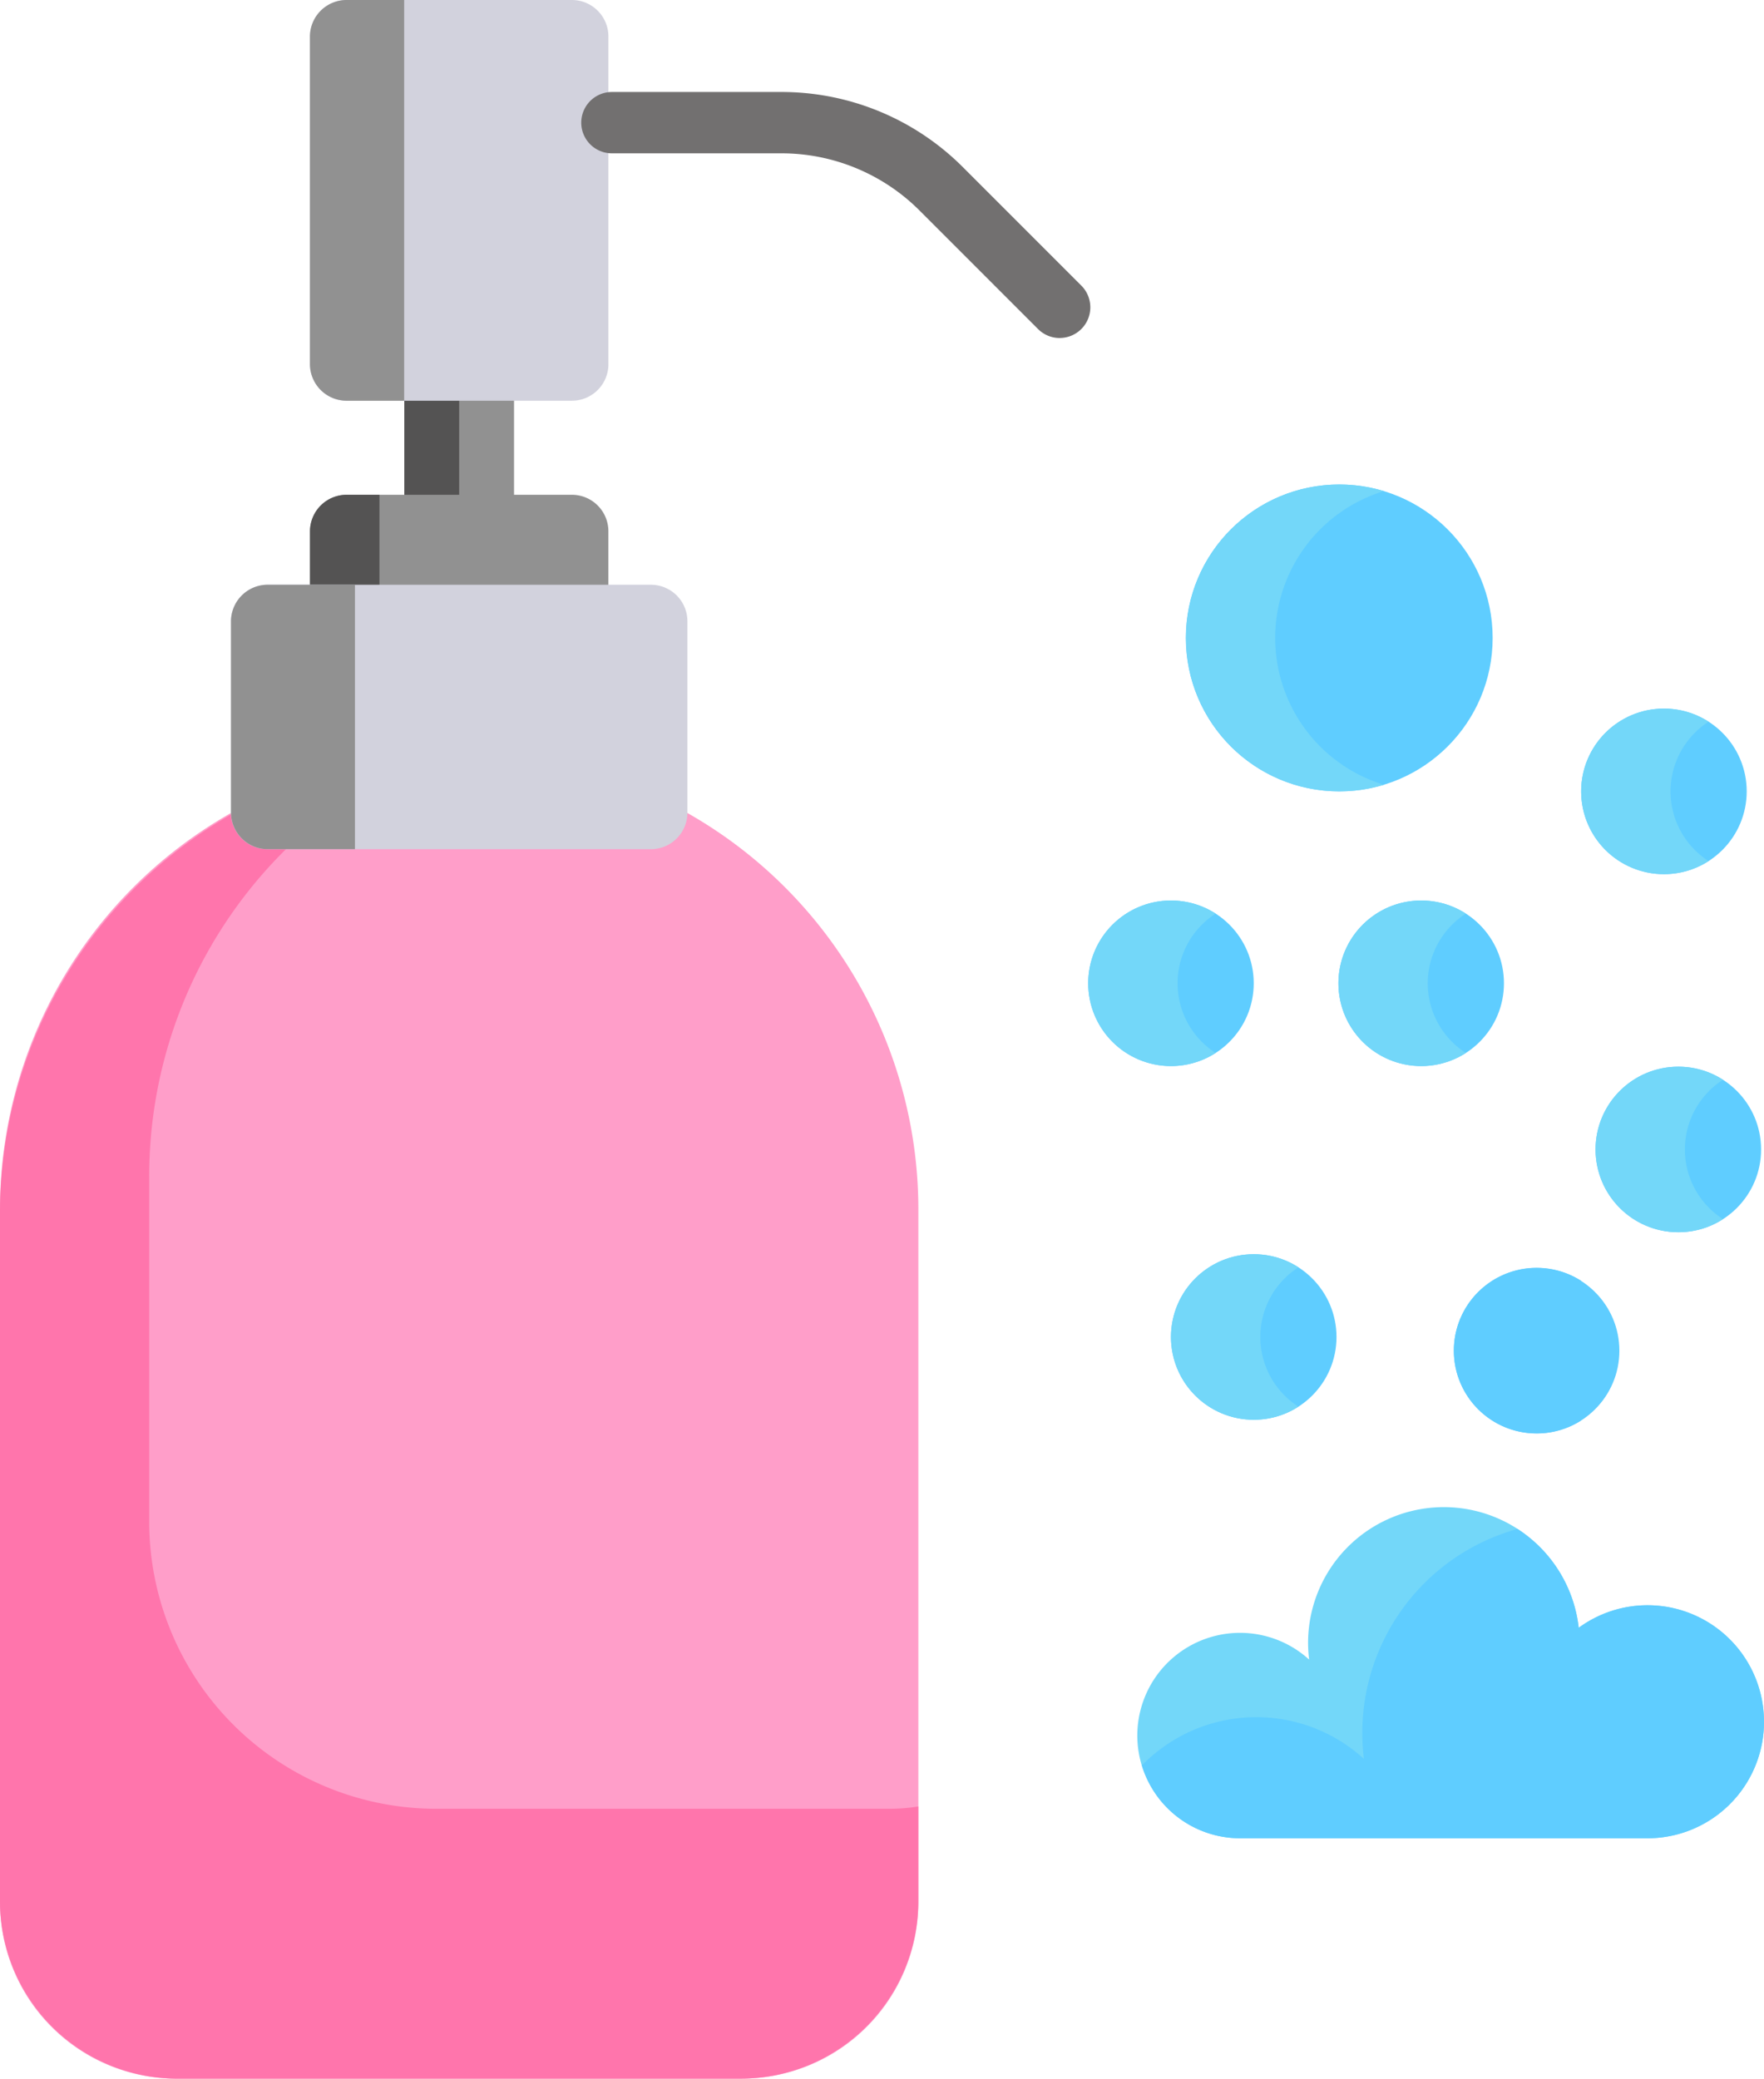 <svg xmlns="http://www.w3.org/2000/svg" width="110.449" height="130.133" viewBox="0 0 110.449 130.133">
  <g id="Group_739" data-name="Group 739" transform="translate(-624.08 -1823.473)">
    <g id="beauty" transform="translate(624.08 1823.473)">
      <path id="Path_961" data-name="Path 961" d="M53.408,268.6h35.42a11.041,11.041,0,0,0,11.04-11.04V214.187a28.526,28.526,0,0,0-28.526-28.527h-.449a28.526,28.526,0,0,0-28.526,28.527v43.377a11.041,11.041,0,0,0,11.04,11.04Zm0,0" transform="translate(-42.367 -138.472)" fill="#ff9ec9"/>
      <path id="Path_962" data-name="Path 962" d="M68.989,185.973A28.755,28.755,0,0,0,51.71,212.34v21.631a17.971,17.971,0,0,0,17.971,17.97h28.4a11.233,11.233,0,0,0,1.783-.144v5.912A11.128,11.128,0,0,1,88.74,268.837H53.494A11.127,11.127,0,0,1,42.367,257.71V214.644a28.751,28.751,0,0,1,26.622-28.671Zm0,0" transform="translate(-42.367 -138.705)" fill="#ff75ac"/>
      <path id="Path_963" data-name="Path 963" d="M148.839,86.945h-6.87V99.151h6.87Zm0,0" transform="translate(-116.654 -64.847)" fill="#919191"/>
      <path id="Path_964" data-name="Path 964" d="M158.919,86.945h-3.435V99.151h3.435Zm0,0" transform="translate(-130.169 -64.847)" fill="#545353"/>
      <path id="Path_965" data-name="Path 965" d="M121.01,139.279h14.112a2.287,2.287,0,0,0,2.287-2.287V124.158a2.287,2.287,0,0,0-2.287-2.287H121.01a2.287,2.287,0,0,0-2.287,2.287v12.833A2.287,2.287,0,0,0,121.01,139.279Zm0,0" transform="translate(-99.316 -90.896)" fill="#919191"/>
      <path id="Path_966" data-name="Path 966" d="M177.429,121.871h2.048v17.408h-2.048a2.3,2.3,0,0,1-2.3-2.3v-12.8A2.3,2.3,0,0,1,177.429,121.871Zm0,0" transform="translate(-155.719 -90.896)" fill="#545353"/>
      <path id="Path_967" data-name="Path 967" d="M121.01,25.087h14.112A2.287,2.287,0,0,0,137.41,22.8V2.287A2.287,2.287,0,0,0,135.122,0H121.01a2.287,2.287,0,0,0-2.287,2.287V22.8A2.287,2.287,0,0,0,121.01,25.087Zm0,0" transform="translate(-99.316 0)" fill="#d2d2dd"/>
      <path id="Path_968" data-name="Path 968" d="M101.545,160.586h24.007a2.287,2.287,0,0,0,2.287-2.287V146.319a2.288,2.288,0,0,0-2.287-2.287H101.545a2.288,2.288,0,0,0-2.287,2.287V158.3A2.288,2.288,0,0,0,101.545,160.586Zm0,0" transform="translate(-84.798 -107.424)" fill="#d2d2dd"/>
      <path id="Path_969" data-name="Path 969" d="M183.465,144.031h5.461v16.554h-5.461a2.3,2.3,0,0,1-2.3-2.3V146.334A2.3,2.3,0,0,1,183.465,144.031Zm0,0" transform="translate(-166.701 -107.424)" fill="#919191"/>
      <path id="Path_970" data-name="Path 970" d="M29.954,38.06a1.92,1.92,0,0,0,1.358-3.277L23.919,27.39A16.044,16.044,0,0,0,12.5,22.66H1.919a1.92,1.92,0,1,0,0,3.84H12.5a12.227,12.227,0,0,1,8.7,3.6L28.6,37.5a1.91,1.91,0,0,0,1.357.562Zm0,0" transform="translate(36.395 -16.901)" fill="#727070"/>
      <path id="Path_971" data-name="Path 971" d="M171.3,0h3.6V25.087h-3.6a2.3,2.3,0,0,1-2.3-2.3V2.3A2.3,2.3,0,0,1,171.3,0Zm0,0" transform="translate(-149.594 0)" fill="#919191"/>
    </g>
    <g id="pet-shampoo" transform="translate(692.216 1853.805)">
      <ellipse id="XMLID_185_" cx="9.605" cy="9.605" rx="9.605" ry="9.605" transform="translate(6.113 0)" fill="#5fcdff"/>
      <ellipse id="XMLID_179_" cx="5.182" cy="5.182" rx="5.182" ry="5.182" transform="translate(0 26.043)" fill="#5fcdff"/>
      <ellipse id="XMLID_170_" cx="5.182" cy="5.182" rx="5.182" ry="5.182" transform="translate(22.894 49.045)" fill="#5fcdff"/>
      <ellipse id="XMLID_169_" cx="5.182" cy="5.182" rx="5.182" ry="5.182" transform="translate(31.767 36.447)" fill="#5fcdff"/>
      <ellipse id="XMLID_168_" cx="5.182" cy="5.182" rx="5.182" ry="5.182" transform="translate(15.667 26.043)" fill="#5fcdff"/>
      <ellipse id="XMLID_167_" cx="5.182" cy="5.182" rx="5.182" ry="5.182" transform="translate(5.182 48.187)" fill="#5fcdff"/>
      <ellipse id="XMLID_134_" cx="5.182" cy="5.182" rx="5.182" ry="5.182" transform="translate(30.866 14.029)" fill="#5fcdff"/>
      <path id="Path_978" data-name="Path 978" d="M184.8,199.06a7.293,7.293,0,0,1-7.291,7.295H152a6.43,6.43,0,1,1,4.319-11.185,8.656,8.656,0,0,1-.067-1.041,8.5,8.5,0,0,1,16.947-.951,7.29,7.29,0,0,1,11.6,5.881Z" transform="translate(-142.486 -121.605)" fill="#73d7f9"/>
      <path id="Path_986" data-name="Path 986" d="M166.093,32.757a9.605,9.605,0,1,1,0-18.383,9.609,9.609,0,0,0,0,18.383Z" transform="translate(-147.578 -13.96)" fill="#73d7f9"/>
      <path id="Path_987" data-name="Path 987" d="M228.039,61.124a5.182,5.182,0,1,1,0-8.723,5.183,5.183,0,0,0,0,8.723Z" transform="translate(-189.195 -37.55)" fill="#73d7f9"/>
      <path id="Path_988" data-name="Path 988" d="M145.279,93.334a5.182,5.182,0,1,1,0-8.723,5.183,5.183,0,0,0,0,8.723Z" transform="translate(-137.3 -57.747)" fill="#73d7f9"/>
      <path id="Path_989" data-name="Path 989" d="M187.283,93.334a5.182,5.182,0,1,1,0-8.723,5.179,5.179,0,0,0,0,8.723Z" transform="translate(-163.637 -57.747)" fill="#73d7f9"/>
      <path id="Path_990" data-name="Path 990" d="M159.173,152.71a5.126,5.126,0,0,1-2.8.82,5.18,5.18,0,1,1,0-10.361,5.126,5.126,0,0,1,2.8.82,5.175,5.175,0,0,0,0,8.72Z" transform="translate(-146.01 -94.981)" fill="#73d7f9"/>
      <path id="Path_991" data-name="Path 991" d="M206.663,155a5.117,5.117,0,0,1-2.8.82,5.182,5.182,0,1,1,2.8-9.544,5.179,5.179,0,0,0,0,8.723Z" transform="translate(-175.789 -96.417)" fill="#5fcdff"/>
      <path id="Path_992" data-name="Path 992" d="M185.263,201.349a7.293,7.293,0,0,1-7.291,7.295H152.466a6.429,6.429,0,0,1-6.154-4.561,10,10,0,0,1,13.9-.41,13.737,13.737,0,0,1-.1-1.626,13.248,13.248,0,0,1,9.715-12.766,8.494,8.494,0,0,1,3.834,6.187,7.29,7.29,0,0,1,11.6,5.881Z" transform="translate(-142.95 -123.894)" fill="#5fcdff"/>
      <path id="Path_993" data-name="Path 993" d="M230.453,121.23a5.126,5.126,0,0,1-2.8.82,5.18,5.18,0,1,1,0-10.361,5.126,5.126,0,0,1,2.8.82,5.175,5.175,0,0,0,0,8.72Z" transform="translate(-190.706 -75.241)" fill="#73d7f9"/>
    </g>
  </g>
</svg>
